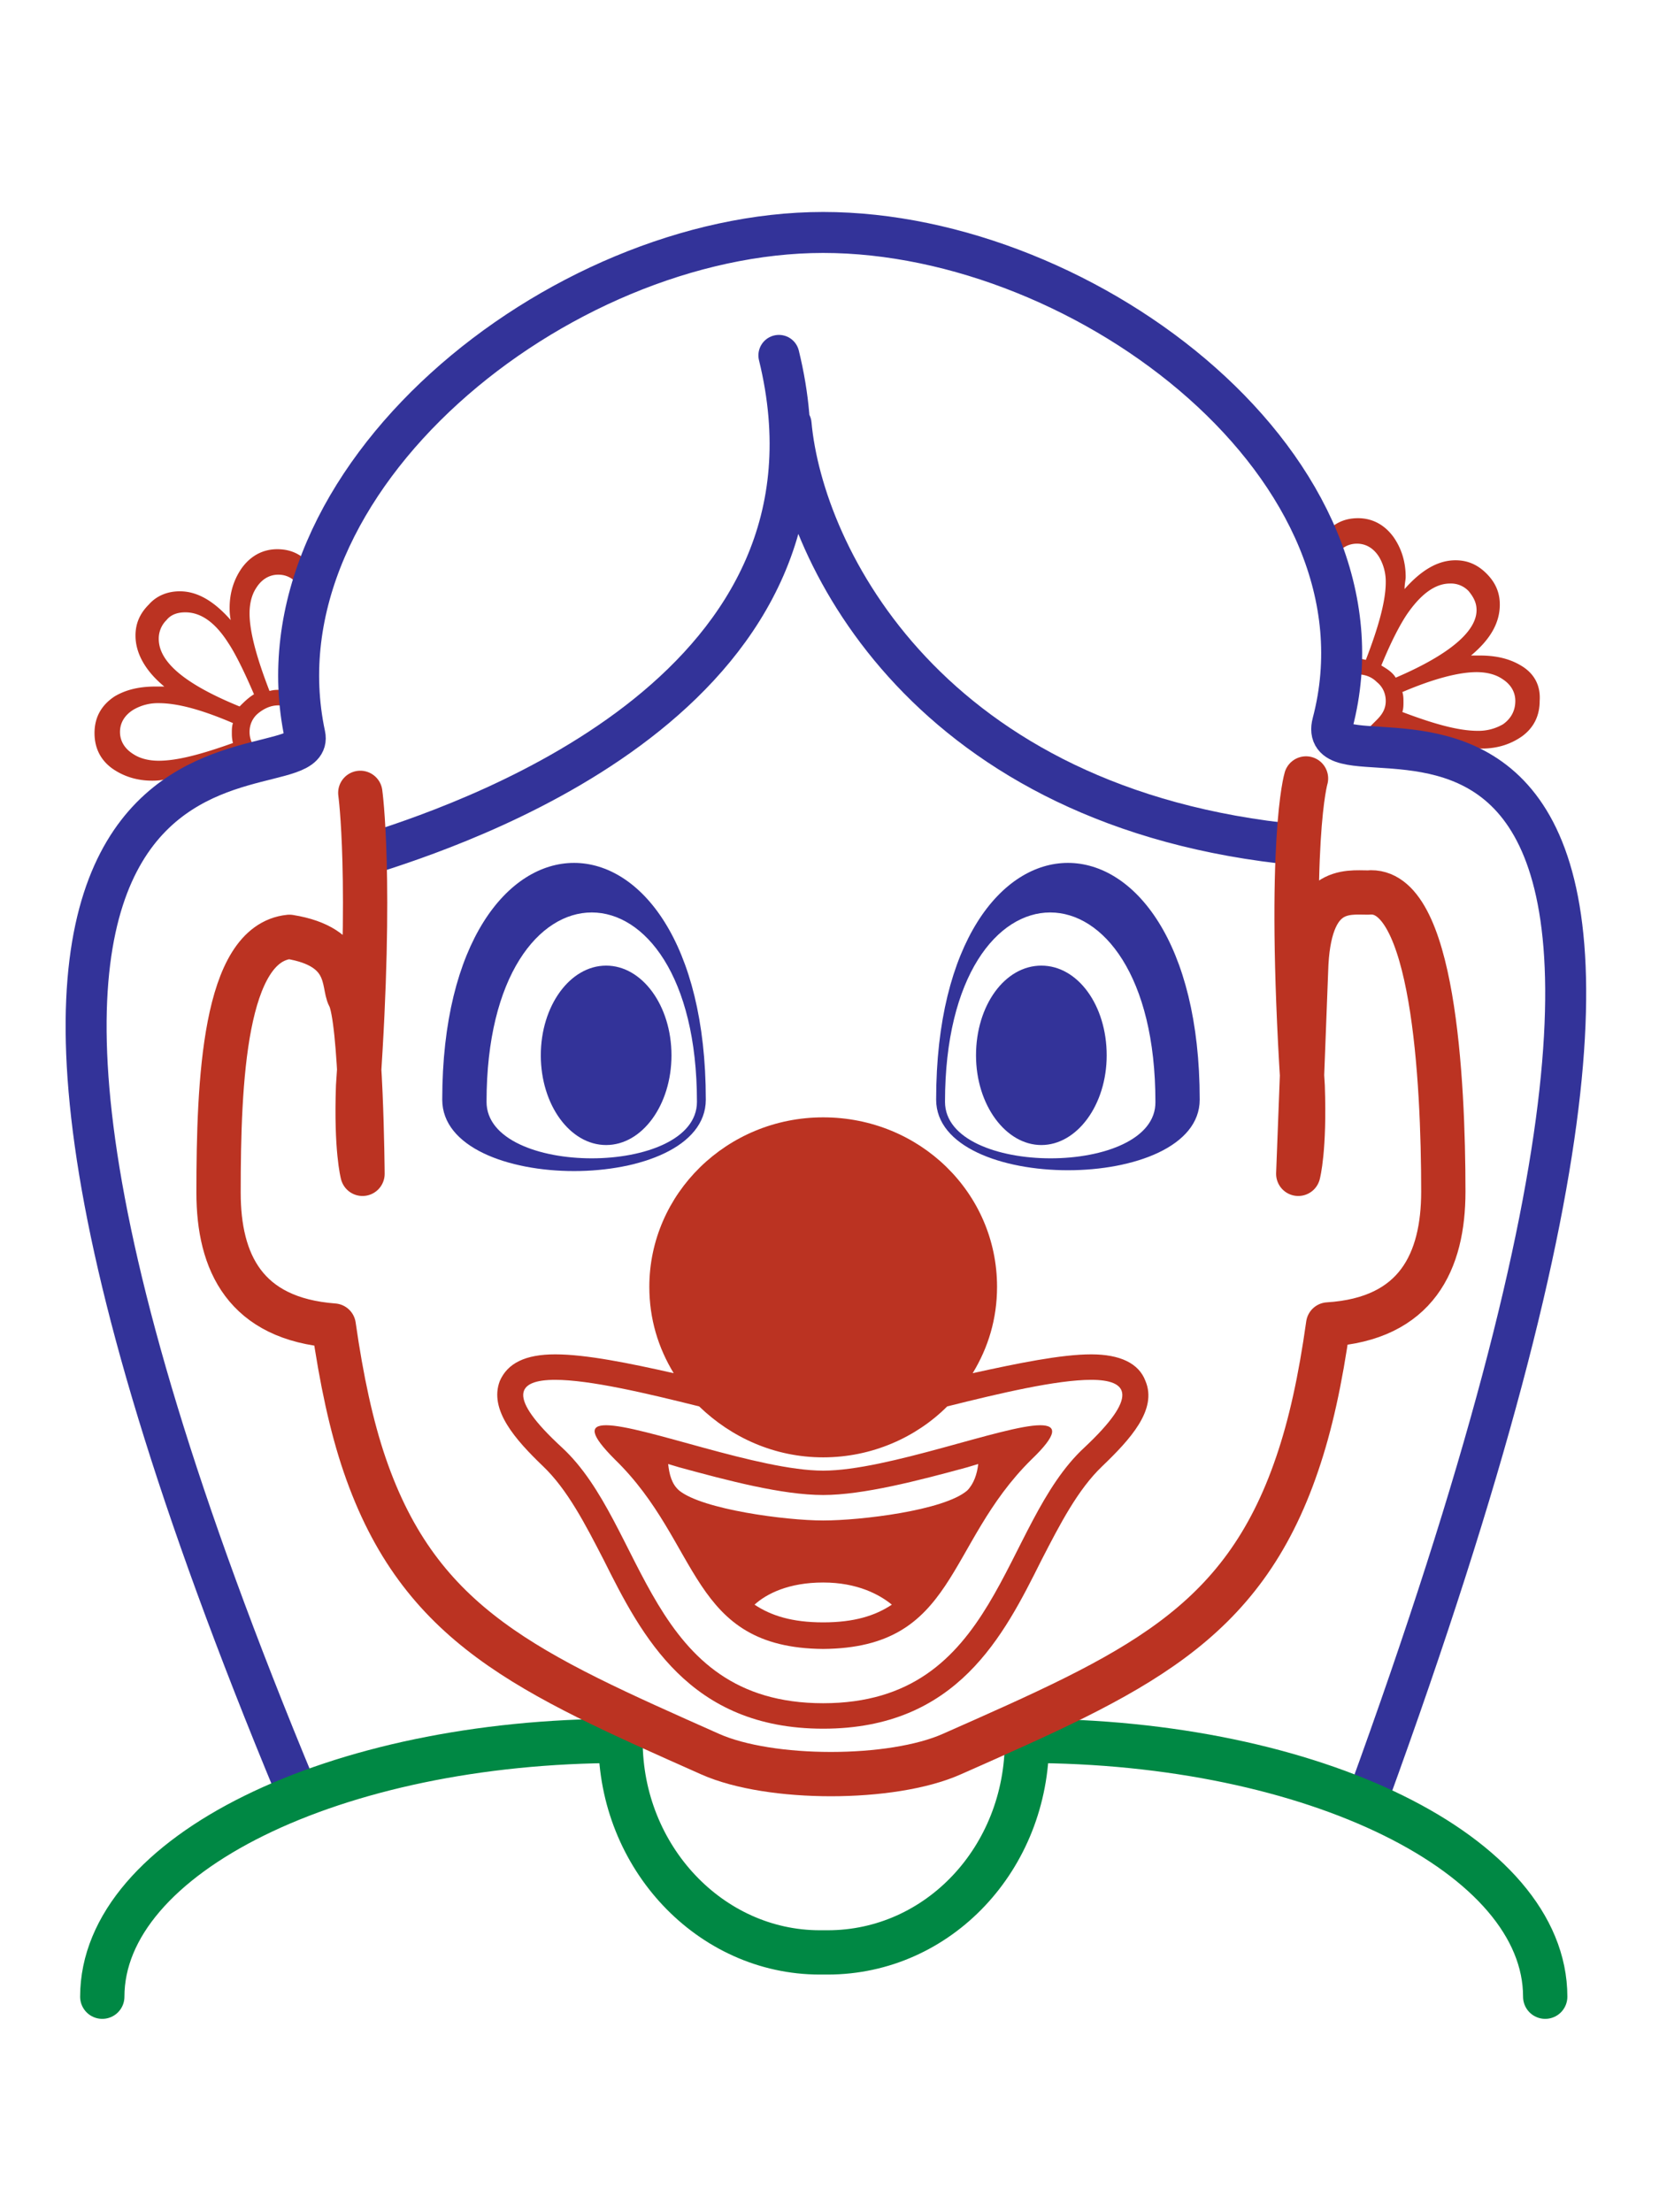 <svg xmlns="http://www.w3.org/2000/svg" width="150" height="200" viewBox="0 0 39.7 52.9"><g transform="matrix(.265 0 0 .265 47.1 -91.1)"><path d="M-79.2 466c-2.7 0-6.6.8-10.7 1.7 1.4-2.3 2.2-4.9 2.2-7.8 0-8.5-7-15.3-15.7-15.3s-15.7 6.9-15.7 15.3c0 2.9.8 5.5 2.2 7.8-4-.9-7.9-1.7-10.7-1.7-2.7 0-4.3.8-5 2.4-1 2.6 1.4 5.3 3.9 7.7 2.2 2.1 3.8 5.2 5.5 8.5 3.4 6.8 7.7 15.2 19.8 15.2s16.3-8.4 19.7-15.2c1.7-3.3 3.3-6.4 5.5-8.5 2.5-2.4 5-5.1 3.9-7.7-.6-1.6-2.3-2.4-4.9-2.4m-.6 8.4c-7.6 7-7.7 23.1-23.6 23.1s-16-16.1-23.6-23.1c-5-4.6-4.1-6.1-.6-6.1 3.1 0 8.2 1.2 13 2.4 2.9 2.8 6.8 4.6 11.2 4.6s8.4-1.8 11.2-4.6c4.8-1.2 9.9-2.4 13-2.4 3.4 0 4.3 1.5-.6 6.1m-4-2c-3.3 0-13.8 4.1-19.6 4.1s-16.3-4.1-19.6-4.1c-1.5 0-1.5.8.8 3.1 7.8 7.6 6.7 17 18.8 17.1 12.1-.1 11-9.4 18.8-17.1 2.4-2.3 2.3-3.1.8-3.1m-19.6 17.8c-2.8 0-4.7-.6-6.2-1.6 1.1-1 3.1-2 6.2-2s5.1 1.1 6.2 2c-1.5 1-3.4 1.6-6.2 1.6m13-11.9c-2.1 1.8-9.6 2.7-13 2.7s-10.9-1-13-2.7c-.7-.6-.9-1.5-1-2.4.3.1.7.2 1 .3 4.4 1.2 9.3 2.5 13 2.5 3.6 0 8.6-1.3 13-2.5.3-.1.7-.2 1-.3-.1.9-.4 1.8-1 2.4" fill="#b32"/><g fill="#339"><path d="M-114 443c0-28.5-23.8-28.5-23.8 0 0 8.6 23.8 8.6 23.8 0m-19.8.2c0-22.8 19-22.8 19 0 0 6.8-19 6.8-19 0"/><ellipse cx="-123" cy="439" rx="5.9" ry="8.1"/><path d="M-93.2 443c0 8.5 23.8 8.5 23.8 0 0-28.5-23.8-28.5-23.8 0m.8.2c0-22.8 19-22.8 19 0 .1 6.8-19 6.8-19 0m8.7-12.3c-3.3 0-5.9 3.6-5.9 8.1s2.7 8.1 5.9 8.1 5.9-3.6 5.9-8.1-2.6-8.1-5.9-8.1"/></g><path d="M-156 412c.1.1 1.1-.3 1.7-.4l-.1-.1c-.5-.4-.8-1-.8-1.7s.3-1.3.8-1.7 1.1-.7 1.8-.7c.2 0 .4 0 .7.1-.1-.5-.2-1-.2-1.5h-.5c-.2 0-.4 0-.8.1-1.2-3.1-1.8-5.4-1.8-7 0-.9.2-1.7.6-2.3.5-.8 1.2-1.2 2-1.2.7 0 1.3.3 1.8.9 0-.8.3-1.6.6-2.3-.7-.6-1.5-.9-2.5-.9-1.3 0-2.4.6-3.2 1.7-.7 1-1.1 2.2-1.1 3.6 0 .2 0 .6.1 1.1-1.5-1.7-3-2.6-4.6-2.6-1.1 0-2.1.4-2.8 1.2-.8.8-1.2 1.7-1.2 2.8 0 1.6.9 3.2 2.6 4.6h-.8c-1.5 0-2.7.3-3.7.9-1.2.8-1.8 1.9-1.8 3.3 0 1.3.5 2.4 1.6 3.2 1 .7 2.2 1.1 3.6 1.1.2 0 .6 0 1.1-.1 1.8-.4 2.3-.2 6.9-2.1zm-7.4-10.6a2.34 2.34 0 0 1 .7-1.7c.4-.5 1-.7 1.7-.7 1.4 0 2.7.9 3.9 2.8.6.9 1.4 2.5 2.3 4.6-.5.3-.9.7-1.3 1.1-4.9-2-7.3-4-7.3-6.1zm0 11c-.9 0-1.7-.2-2.3-.6-.8-.5-1.2-1.2-1.2-2s.4-1.5 1.2-2a4.38 4.38 0 0 1 2.3-.6c1.7 0 3.9.6 6.7 1.8-.1.3-.1.6-.1.9 0 .2 0 .5.1.9-2.8 1-5 1.6-6.7 1.6zm123-8.6c-1-.6-2.2-.9-3.7-.9h-.8c1.8-1.5 2.6-3 2.6-4.6 0-1.1-.4-2-1.2-2.8s-1.7-1.2-2.8-1.2c-1.6 0-3.1.9-4.6 2.6 0-.5.1-.8.1-1.1 0-1.4-.4-2.6-1.1-3.6-.8-1.1-1.9-1.7-3.2-1.7-1 0-1.8.3-2.5.9.4.7.6 1.5.6 2.3.5-.6 1.1-.9 1.8-.9.8 0 1.5.4 2 1.2a4.38 4.38 0 0 1 .6 2.3c0 1.6-.6 3.9-1.8 7-.3-.1-.6-.1-.8-.1h-.5c0 .5-.1 1-.2 1.5.2 0 .4-.1.7-.1.7 0 1.3.2 1.8.7.5.4.8 1 .8 1.7s-.3 1.2-.8 1.7l-.6.6c.6 0 6.7 1.6 7 1.8.2 0 2.8.2 3.1.2 1.4 0 2.6-.4 3.6-1.1 1.1-.8 1.6-1.9 1.6-3.2.1-1.4-.5-2.5-1.7-3.2zm-11.3 1.1c-.3-.5-.8-.8-1.3-1.1.9-2.2 1.7-3.7 2.3-4.6 1.3-1.9 2.6-2.8 3.9-2.8a2.19 2.19 0 0 1 1.7.7c.4.5.7 1 .7 1.7 0 1.9-2.4 4-7.3 6.1zm9.7 4.2a4.38 4.38 0 0 1-2.3.6c-1.7 0-3.9-.6-6.8-1.7.1-.3.1-.6.1-.9s0-.6-.1-.9c2.8-1.2 5.1-1.8 6.7-1.8.9 0 1.7.2 2.3.6.8.5 1.2 1.2 1.2 2 0 .9-.4 1.6-1.1 2.1z" fill="#b32"/><g fill="none"><g stroke="#339" stroke-linecap="round" stroke-miterlimit="10" stroke-width="3.7"><path d="M-54.2 506c43-118-5.5-88.2-3.2-97 6-22.8-22.1-44.3-46-44.3s-51.7 22.4-46.8 45.4c1.4 6.4-44.6-10.1-.8 95.2"/><path d="m-60.5 420c-33.3-3.2-44.7-26-45.8-38m-37.4 38.6c9.3-3 43.6-15 36.3-44.8" stroke-linejoin="round"/></g><g stroke-linecap="round" stroke-miterlimit="10" stroke-width="4"><path d="M-38.2 524c0-12.8-20.9-23.1-46.8-23.1 0 10.6-8 19.1-18 19.1h-.7c-9.9 0-18-8.6-18-19.1-25.8 0-46.8 10.3-46.8 23.1" stroke="#084"/><path d="M-59.8 414s-1.7 5.6-.3 27.8c.2 5.7-.4 7.9-.4 7.9l.7-18.3c.2-7.7 3.7-7.1 5.6-7.1 5.9-.6 6.8 16.9 6.8 27 0 6.3-2.4 11.5-10.4 12-.7 5-1.6 9.1-2.8 12.6-5 14.7-14.7 18.9-31.2 26.2-2.7 1.2-6.8 1.8-10.9 1.8s-8.2-.6-10.9-1.8c-16.4-7.3-26.2-11.5-31.2-26.1-1.2-3.5-2.1-7.7-2.8-12.6-8-.6-10.4-5.7-10.4-12 0-10.1.5-22.5 6.4-23.1 5.6.9 4.8 4.3 5.4 5.4 1.1 2 1.2 16 1.2 16s-.6-2.2-.4-7.9c1.3-18.7.2-26.5.2-26.5" stroke="#b32" stroke-linejoin="round"/></g></g></g></svg>